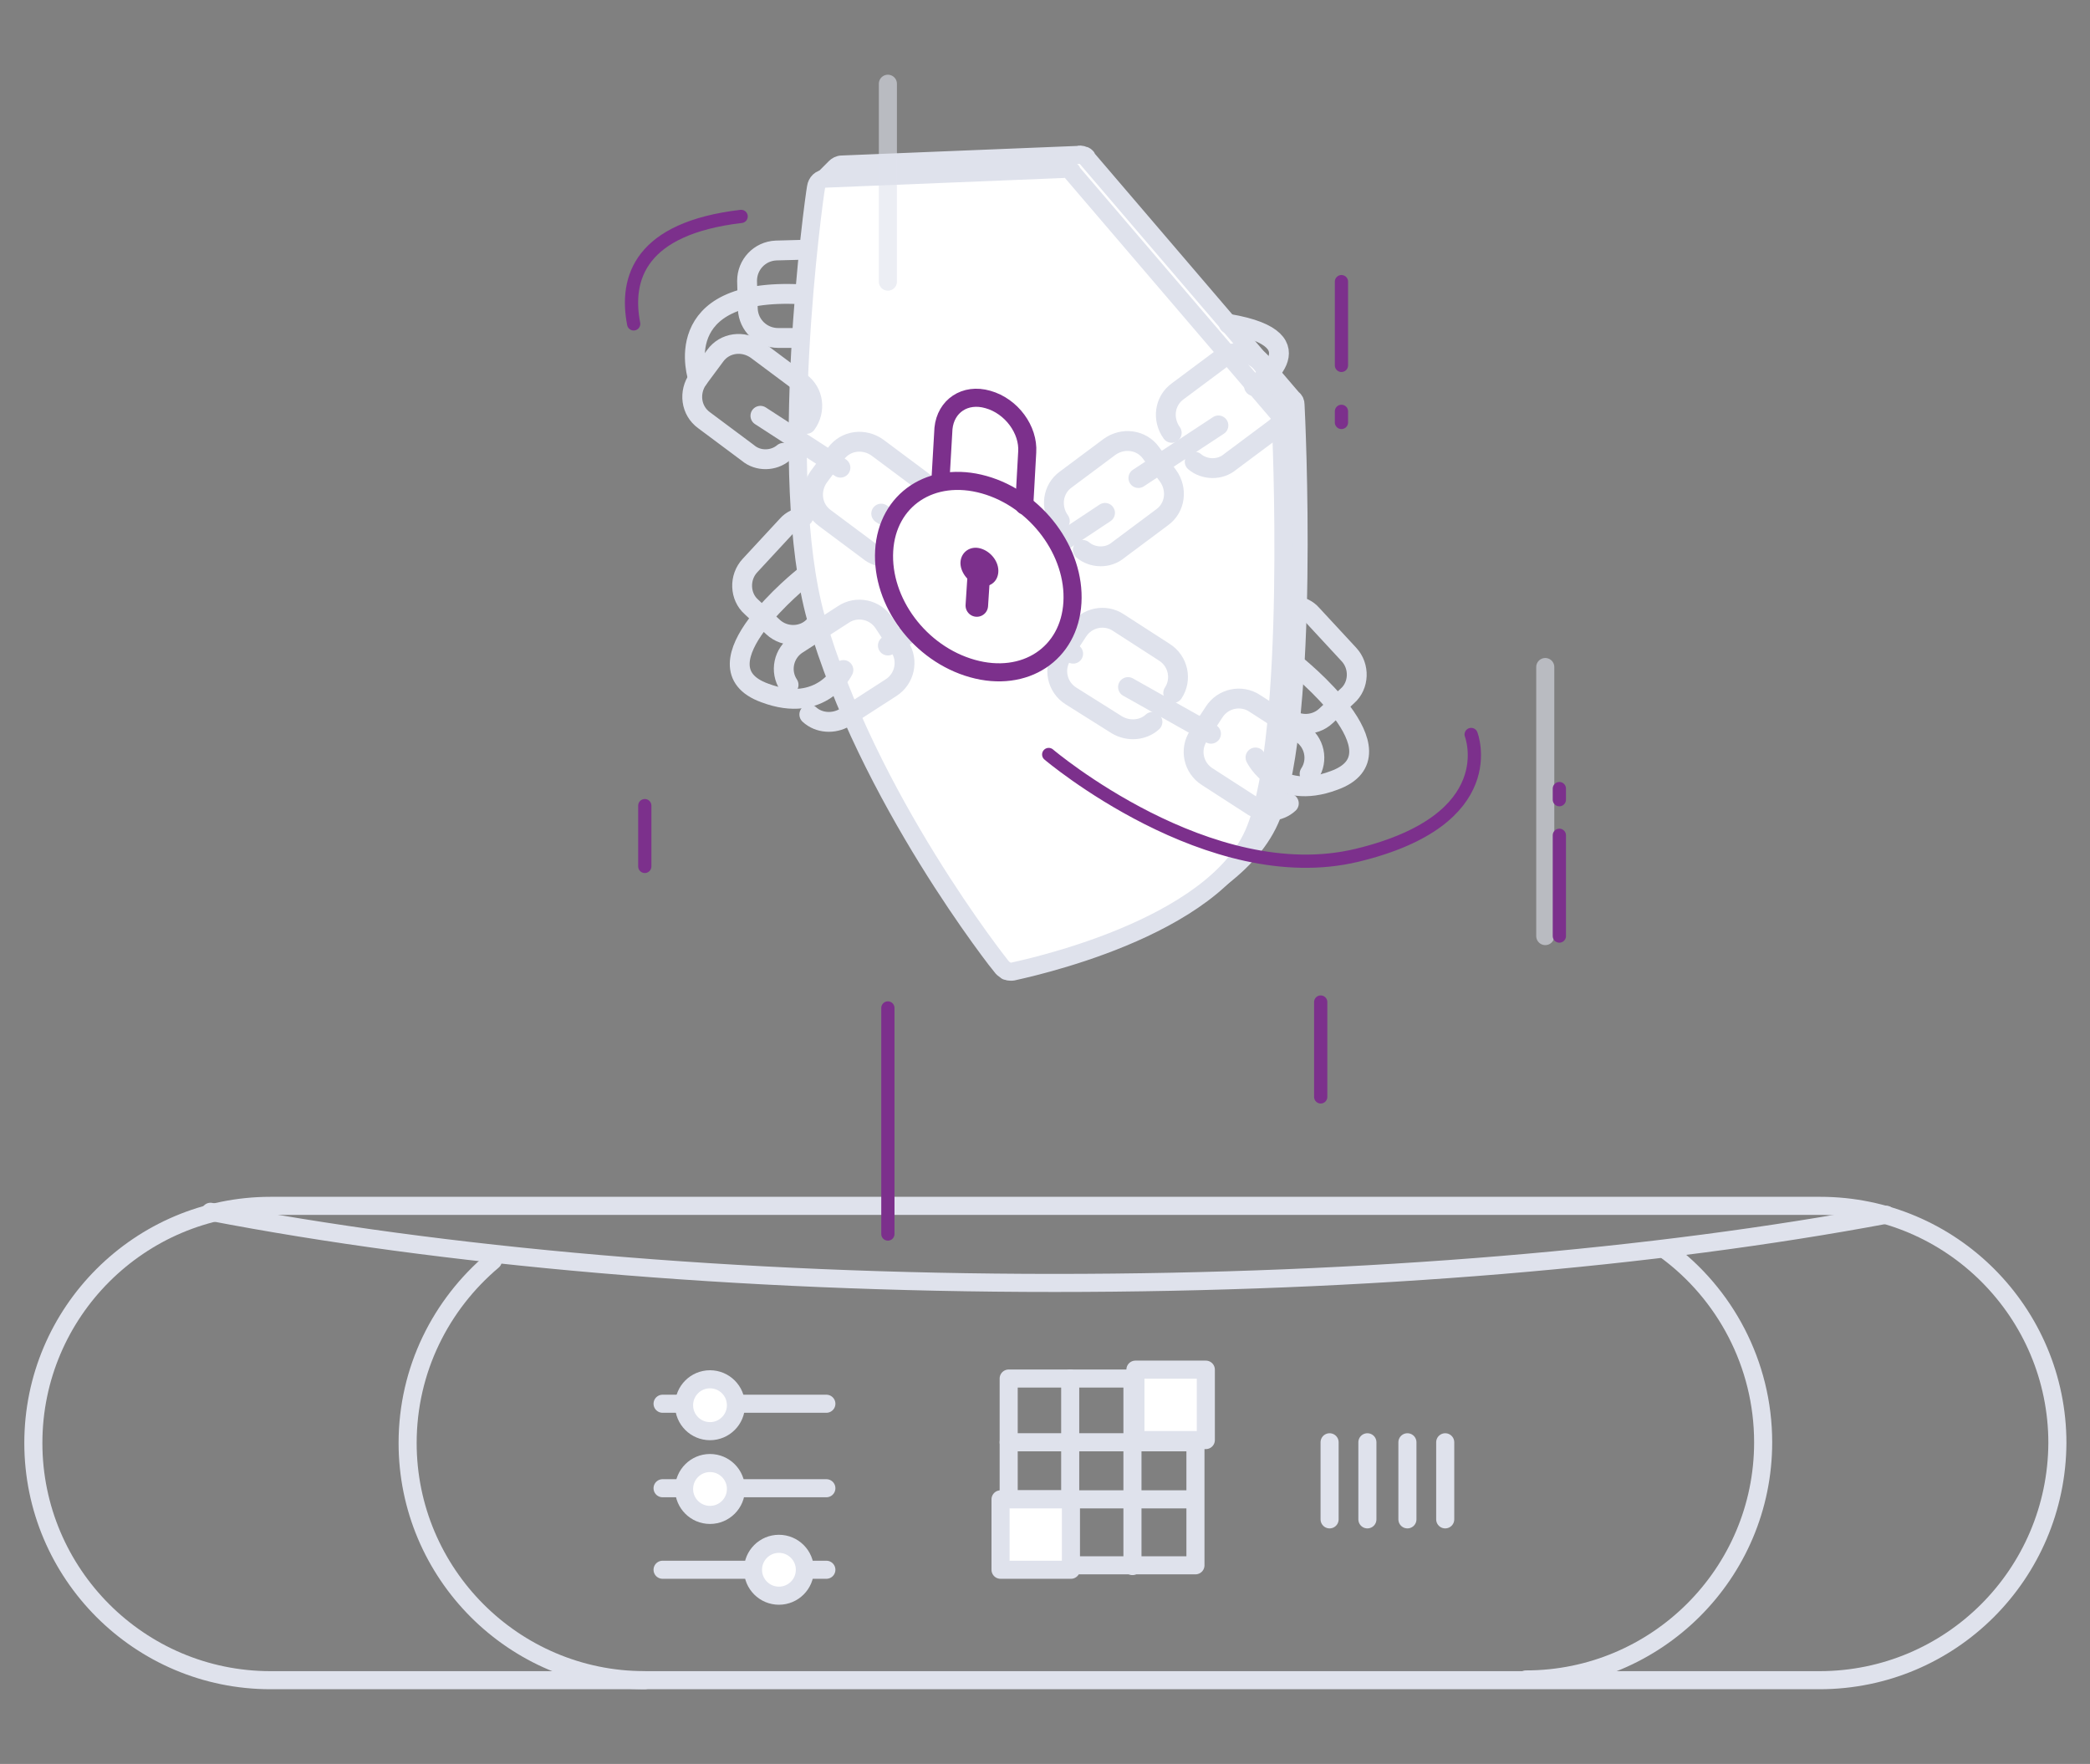 <?xml version="1.0" encoding="utf-8"?>
<!-- Generator: Adobe Illustrator 21.0.0, SVG Export Plug-In . SVG Version: 6.00 Build 0)  -->
<svg version="1.1" id="Calque_1" xmlns="http://www.w3.org/2000/svg" xmlns:xlink="http://www.w3.org/1999/xlink" x="0px" y="0px"
	 width="282px" height="238px" viewBox="0 0 282 238" style="enable-background:new 0 0 282 238;" xml:space="preserve">
<rect x="0" y="0" width="282" height="238" fill="#808080" stroke="none"/>
<style type="text/css">
	.st0{fill:none;stroke:#DFE2EC;stroke-width:2.439;stroke-linecap:round;stroke-linejoin:round;stroke-miterlimit:10;}
	.st1{fill:none;stroke:#DFE2EC;stroke-width:2.439;stroke-linecap:round;stroke-linejoin:round;stroke-miterlimit:10;}
	.st2{fill:#FFFFFF;stroke:#DFE2EC;stroke-width:2.439;stroke-linecap:round;stroke-linejoin:round;stroke-miterlimit:10;}
	.st3{fill:#FFFFFF;stroke:#DFE2EC;stroke-width:2.439;stroke-linecap:round;stroke-linejoin:round;stroke-miterlimit:10;}
	.st4{fill:none;stroke:#DFE2EC;stroke-width:2.678;stroke-linecap:round;stroke-linejoin:round;stroke-miterlimit:10;}
	.st5{fill:#FFFFFF;stroke:#7C308C;stroke-width:2.439;stroke-linecap:round;stroke-linejoin:round;stroke-miterlimit:10;}
	.st6{fill:none;stroke:#7C308C;stroke-width:2.439;stroke-linecap:round;stroke-linejoin:round;stroke-miterlimit:10;}
	.st7{fill:#7C308C;}
	.st8{fill:none;stroke:#7C308C;stroke-width:3.038;stroke-linecap:round;stroke-linejoin:round;stroke-miterlimit:10;}
	.st9{fill:none;stroke:#7C308C;stroke-width:1.785;stroke-linecap:round;stroke-linejoin:round;stroke-miterlimit:10;}
	
		.st10{opacity:0.6;fill:none;stroke:#DFE2EC;stroke-width:2.439;stroke-linecap:round;stroke-linejoin:round;stroke-miterlimit:10;enable-background:new    ;}
</style>
<g>
	<g id="Calque_6">
		<path class="st0" d="M245.5,226.7h-209c-17.7,0-32-14.4-32-32l0,0c0-17.7,14.4-32,32-32h209.1c17.7,0,32,14.4,32,32l0,0
			C277.5,212.4,263.2,226.7,245.5,226.7z"/>
		<path class="st0" d="M224.8,168.7c7.9,5.8,13.1,15.3,13.1,25.9l0,0c0,17.7-14.4,32-32,32"/>
		<path class="st0" d="M87,226.7c-17.7,0-32-14.4-32-32l0,0c0-9.9,4.5-18.7,11.5-24.6"/>
		<path class="st0" d="M254.5,163.9c-31,5.8-69.9,9.2-112.2,9.2c-43.1,0-82.7-3.6-113.9-9.6"/>
		<rect x="136.1" y="186" class="st0" width="25.2" height="25.2"/>
		<line class="st0" x1="144.4" y1="186" x2="144.4" y2="211.3"/>
		<line class="st0" x1="152.8" y1="186" x2="152.8" y2="211.3"/>
		<line class="st1" x1="136.1" y1="194.6" x2="161.2" y2="194.6"/>
		<line class="st0" x1="136.1" y1="202.3" x2="161.2" y2="202.3"/>
		<rect x="153.2" y="184.8" class="st2" width="9.5" height="9.5"/>
		<rect x="135" y="202.3" class="st2" width="9.5" height="9.5"/>
		<line class="st1" x1="179.4" y1="194.6" x2="179.4" y2="205"/>
		<line class="st1" x1="184.5" y1="194.6" x2="184.5" y2="205"/>
		<line class="st1" x1="189.9" y1="194.6" x2="189.9" y2="205"/>
		<line class="st1" x1="195" y1="194.6" x2="195" y2="205"/>
		<line class="st1" x1="89.4" y1="189.4" x2="111.5" y2="189.4"/>
		<circle class="st2" cx="95.8" cy="189.6" r="3.5"/>
		<line class="st1" x1="89.4" y1="200.8" x2="111.5" y2="200.8"/>
		<circle class="st2" cx="95.8" cy="200.9" r="3.5"/>
		<line class="st1" x1="111.5" y1="211.8" x2="89.4" y2="211.8"/>
		<circle class="st2" cx="105.1" cy="211.8" r="3.5"/>
		<path class="st3" d="M174.8,54.6c0-0.3-0.1-0.6-0.4-0.8l-27.8-32.5l0,0c0,0,0,0,0-0.1c-0.1-0.1-0.2-0.2-0.3-0.2c0,0,0,0-0.1,0
			c-0.1-0.1-0.2-0.1-0.3-0.1h0.1c-0.1,0-0.3-0.1-0.4,0l0,0l0,0l-32,1.3c-0.4,0-0.7,0.2-0.9,0.4l0,0l-2.1,2.1h1.5
			c-0.9,6.9-4.8,39.2,0.2,56.8c6.9,24.2,24.9,46.9,25.1,47.1l0.1,0.1l0.1,0.1l0,0c0.1,0.1,0.3,0.2,0.4,0.3h0.1
			c0.2,0.1,0.3,0.1,0.4,0.1s0.2,0,0.3,0c1.2-0.3,27.5-5.6,32.8-19.2C176.8,96.6,174.9,56.3,174.8,54.6z"/>
		<path class="st3" d="M172.8,56.5c0-0.3-0.1-0.6-0.4-0.8l-27.8-32.5l0,0c0,0,0,0,0-0.1c-0.1-0.1-0.2-0.2-0.3-0.2c0,0,0,0-0.1,0
			c-0.1-0.1-0.2-0.1-0.3-0.1h-0.1c-0.1,0-0.3-0.1-0.4,0l0,0l0,0l-32,1.3c-0.7,0-1.2,0.5-1.3,1.2c-0.3,1.6-5.4,38.7,0,58.1
			c6.9,24.2,24.9,46.9,25.1,47.1l0.1,0.1l0.1,0.1l0,0c0.1,0.1,0.3,0.2,0.4,0.3h0.1c0.2,0.1,0.3,0.1,0.4,0.1s0.2,0,0.3,0
			c1.2-0.3,27.5-5.6,32.8-19.2C174.7,98.6,172.9,58.3,172.8,56.5z"/>
	</g>
	<g id="Calque_7">
		<g>
			<g>
				<path class="st4" d="M105.7,61.1c-1.3,1.1-3.4,1.2-4.8,0L95,56.7c-1.8-1.3-2.1-3.8-0.8-5.6l2.3-3.1c1.3-1.8,3.8-2.1,5.6-0.8
					l5.9,4.4c1.8,1.3,2.1,3.8,0.8,5.6"/>
				<line class="st4" x1="102.6" y1="56.1" x2="113.4" y2="63.1"/>
			</g>
			<g>
				<path class="st4" d="M107.5,45.6H105c-2.2,0-4-1.7-4.1-3.9l-0.1-3.8c0-2.2,1.7-4,3.9-4.1l3.7-0.1"/>
			</g>
			<g>
				<path class="st4" d="M122,74.3c-1.3,1.1-3.4,1.2-4.8,0l-5.9-4.4c-1.8-1.3-2.1-3.8-0.8-5.6l2.3-3.1c1.3-1.8,3.8-2.1,5.6-0.8
					l5.9,4.4c1.8,1.3,2.1,3.8,0.8,5.6"/>
				<line class="st4" x1="118.9" y1="69.3" x2="129.7" y2="76.3"/>
			</g>
			<g>
				<path class="st4" d="M137.2,86.2c-1.3,1.1-3.4,1.2-4.8,0l-5.9-4.4c-1.8-1.3-2.1-3.8-0.8-5.6l2.3-3.1c1.3-1.8,3.8-2.1,5.6-0.8
					l5.9,4.4c1.8,1.3,2.1,3.8,0.8,5.6"/>
				<line class="st4" x1="134.1" y1="81.2" x2="144.8" y2="88.2"/>
			</g>
			<g>
				<path class="st4" d="M155.5,97.4c-1.3,1.2-3.3,1.3-4.8,0.4l-6.2-3.9c-1.9-1.2-2.4-3.7-1.2-5.5l2.1-3.2c1.2-1.9,3.7-2.4,5.5-1.2
					l6.2,4c1.9,1.2,2.4,3.7,1.2,5.5"/>
				<line class="st4" x1="152.2" y1="92.7" x2="163.4" y2="99"/>
			</g>
			<g>
				<path class="st4" d="M173.9,108.4c-1.3,1.2-3.3,1.3-4.8,0.4l-6.2-4c-1.9-1.2-2.4-3.7-1.2-5.5l2.1-3.2c1.2-1.9,3.7-2.4,5.5-1.2
					l6.2,4c1.9,1.2,2.4,3.7,1.2,5.5"/>
			</g>
			<g>
				<path class="st4" d="M174.8,81.7c0.8,0.2,1.6,0.5,2.2,1.2l5,5.4c1.5,1.6,1.4,4.2-0.2,5.6l-2.9,2.7c-1.6,1.5-4.2,1.4-5.6-0.2"/>
			</g>
			<path class="st4" d="M94.2,51.1c0,0-4.3-12.3,13.8-11.4"/>
			<path class="st4" d="M174.7,89.6c0,0,15.3,12.1,5.3,15.7c-7.7,2.9-10.6-3.1-10.6-3.1"/>
		</g>
		<g>
			<g>
				<path class="st4" d="M161.2,62.3c1.3,1.1,3.4,1.2,4.8,0l5.9-4.4c1.8-1.3,2.1-3.8,0.8-5.6l-2.3-3.1c-1.3-1.8-3.8-2.1-5.6-0.8
					l-5.9,4.4c-1.8,1.3-2.1,3.8-0.8,5.6"/>
				<line class="st4" x1="164.4" y1="57.4" x2="153.6" y2="64.5"/>
			</g>
			<g>
				<path class="st4" d="M146.1,74.2c1.3,1.1,3.4,1.2,4.8,0l5.9-4.4c1.8-1.3,2.1-3.8,0.8-5.6l-2.3-3.1c-1.3-1.8-3.8-2.1-5.6-0.8
					l-5.9,4.4c-1.8,1.3-2.1,3.8-0.8,5.6"/>
				<line class="st4" x1="149.1" y1="69.2" x2="138.4" y2="76.3"/>
			</g>
			<g>
				<path class="st4" d="M127.6,85.5c1.3,1.2,3.3,1.3,4.8,0.4l6.2-4c1.9-1.2,2.4-3.7,1.2-5.5l-2.1-3.2c-1.2-1.9-3.7-2.4-5.5-1.2
					l-6.2,4c-1.9,1.2-2.4,3.7-1.2,5.5"/>
				<line class="st4" x1="131.1" y1="80.7" x2="119.8" y2="87.1"/>
			</g>
			<g>
				<path class="st4" d="M109.2,96.4c1.3,1.2,3.3,1.3,4.8,0.4l6.2-4c1.9-1.2,2.4-3.7,1.2-5.5l-2.1-3.2c-1.2-1.9-3.7-2.4-5.5-1.2
					l-6.2,4c-1.9,1.2-2.4,3.7-1.2,5.5"/>
			</g>
			<g>
				<path class="st4" d="M108.4,69.7c-0.8,0.2-1.6,0.5-2.2,1.2l-5,5.4c-1.5,1.6-1.4,4.2,0.2,5.6l2.9,2.7c1.6,1.5,4.2,1.4,5.6-0.2"/>
			</g>
			<path class="st4" d="M108.5,77.8c0,0-15.3,12.1-5.3,15.7c7.7,2.9,10.6-3.1,10.6-3.1"/>
		</g>
		<path class="st4" d="M169.2,52.1c0,0,9.5-6.2-3.4-8.4"/>
		<g>
			<path class="st5" d="M144.7,81.3c-0.4,6.9-6.4,10.9-13.5,8.9s-12.3-9-11.9-15.9s6.4-10.9,13.5-8.9
				C139.9,67.4,145.1,74.5,144.7,81.3z"/>
			<path class="st6" d="M138.2,68.2l0.4-7.2c0.2-3-2.1-6.2-5.3-7.1c-3.1-0.9-5.7,0.9-6,3.9l-0.4,6.9"/>
			<g>
				<path class="st7" d="M134.7,77.2c-0.1,1.4-1.3,2.2-2.7,1.8c-1.4-0.4-2.5-1.9-2.4-3.2c0.1-1.3,1.3-2.2,2.7-1.8
					C133.7,74.4,134.8,75.8,134.7,77.2z"/>
				<line class="st8" x1="131.8" y1="81.7" x2="132.1" y2="77.1"/>
			</g>
		</g>
		<line class="st9" x1="87" y1="108.7" x2="87" y2="116.9"/>
		<line class="st9" x1="181" y1="49.3" x2="181" y2="38"/>
		<line class="st9" x1="181" y1="55.5" x2="181" y2="57"/>
		<path class="st9" d="M141.5,101.8c0,0,21.7,18.4,41.6,13.6c19.9-4.8,15.4-16.3,15.4-16.3"/>
		<path class="st9" d="M85.5,43.7c-1.2-6.2,0.9-12.9,14.5-14.5"/>
		<line class="st9" x1="119.8" y1="166.5" x2="119.8" y2="136"/>
		<line class="st9" x1="178.2" y1="148" x2="178.2" y2="135.2"/>
		<line class="st10" x1="208.5" y1="126.3" x2="208.5" y2="90"/>
		<line class="st9" x1="210.4" y1="126.3" x2="210.4" y2="112.7"/>
		<line class="st9" x1="210.4" y1="106.4" x2="210.4" y2="107.9"/>
		<line class="st10" x1="119.8" y1="38" x2="119.8" y2="11.3"/>
	</g>
</g>
</svg>
